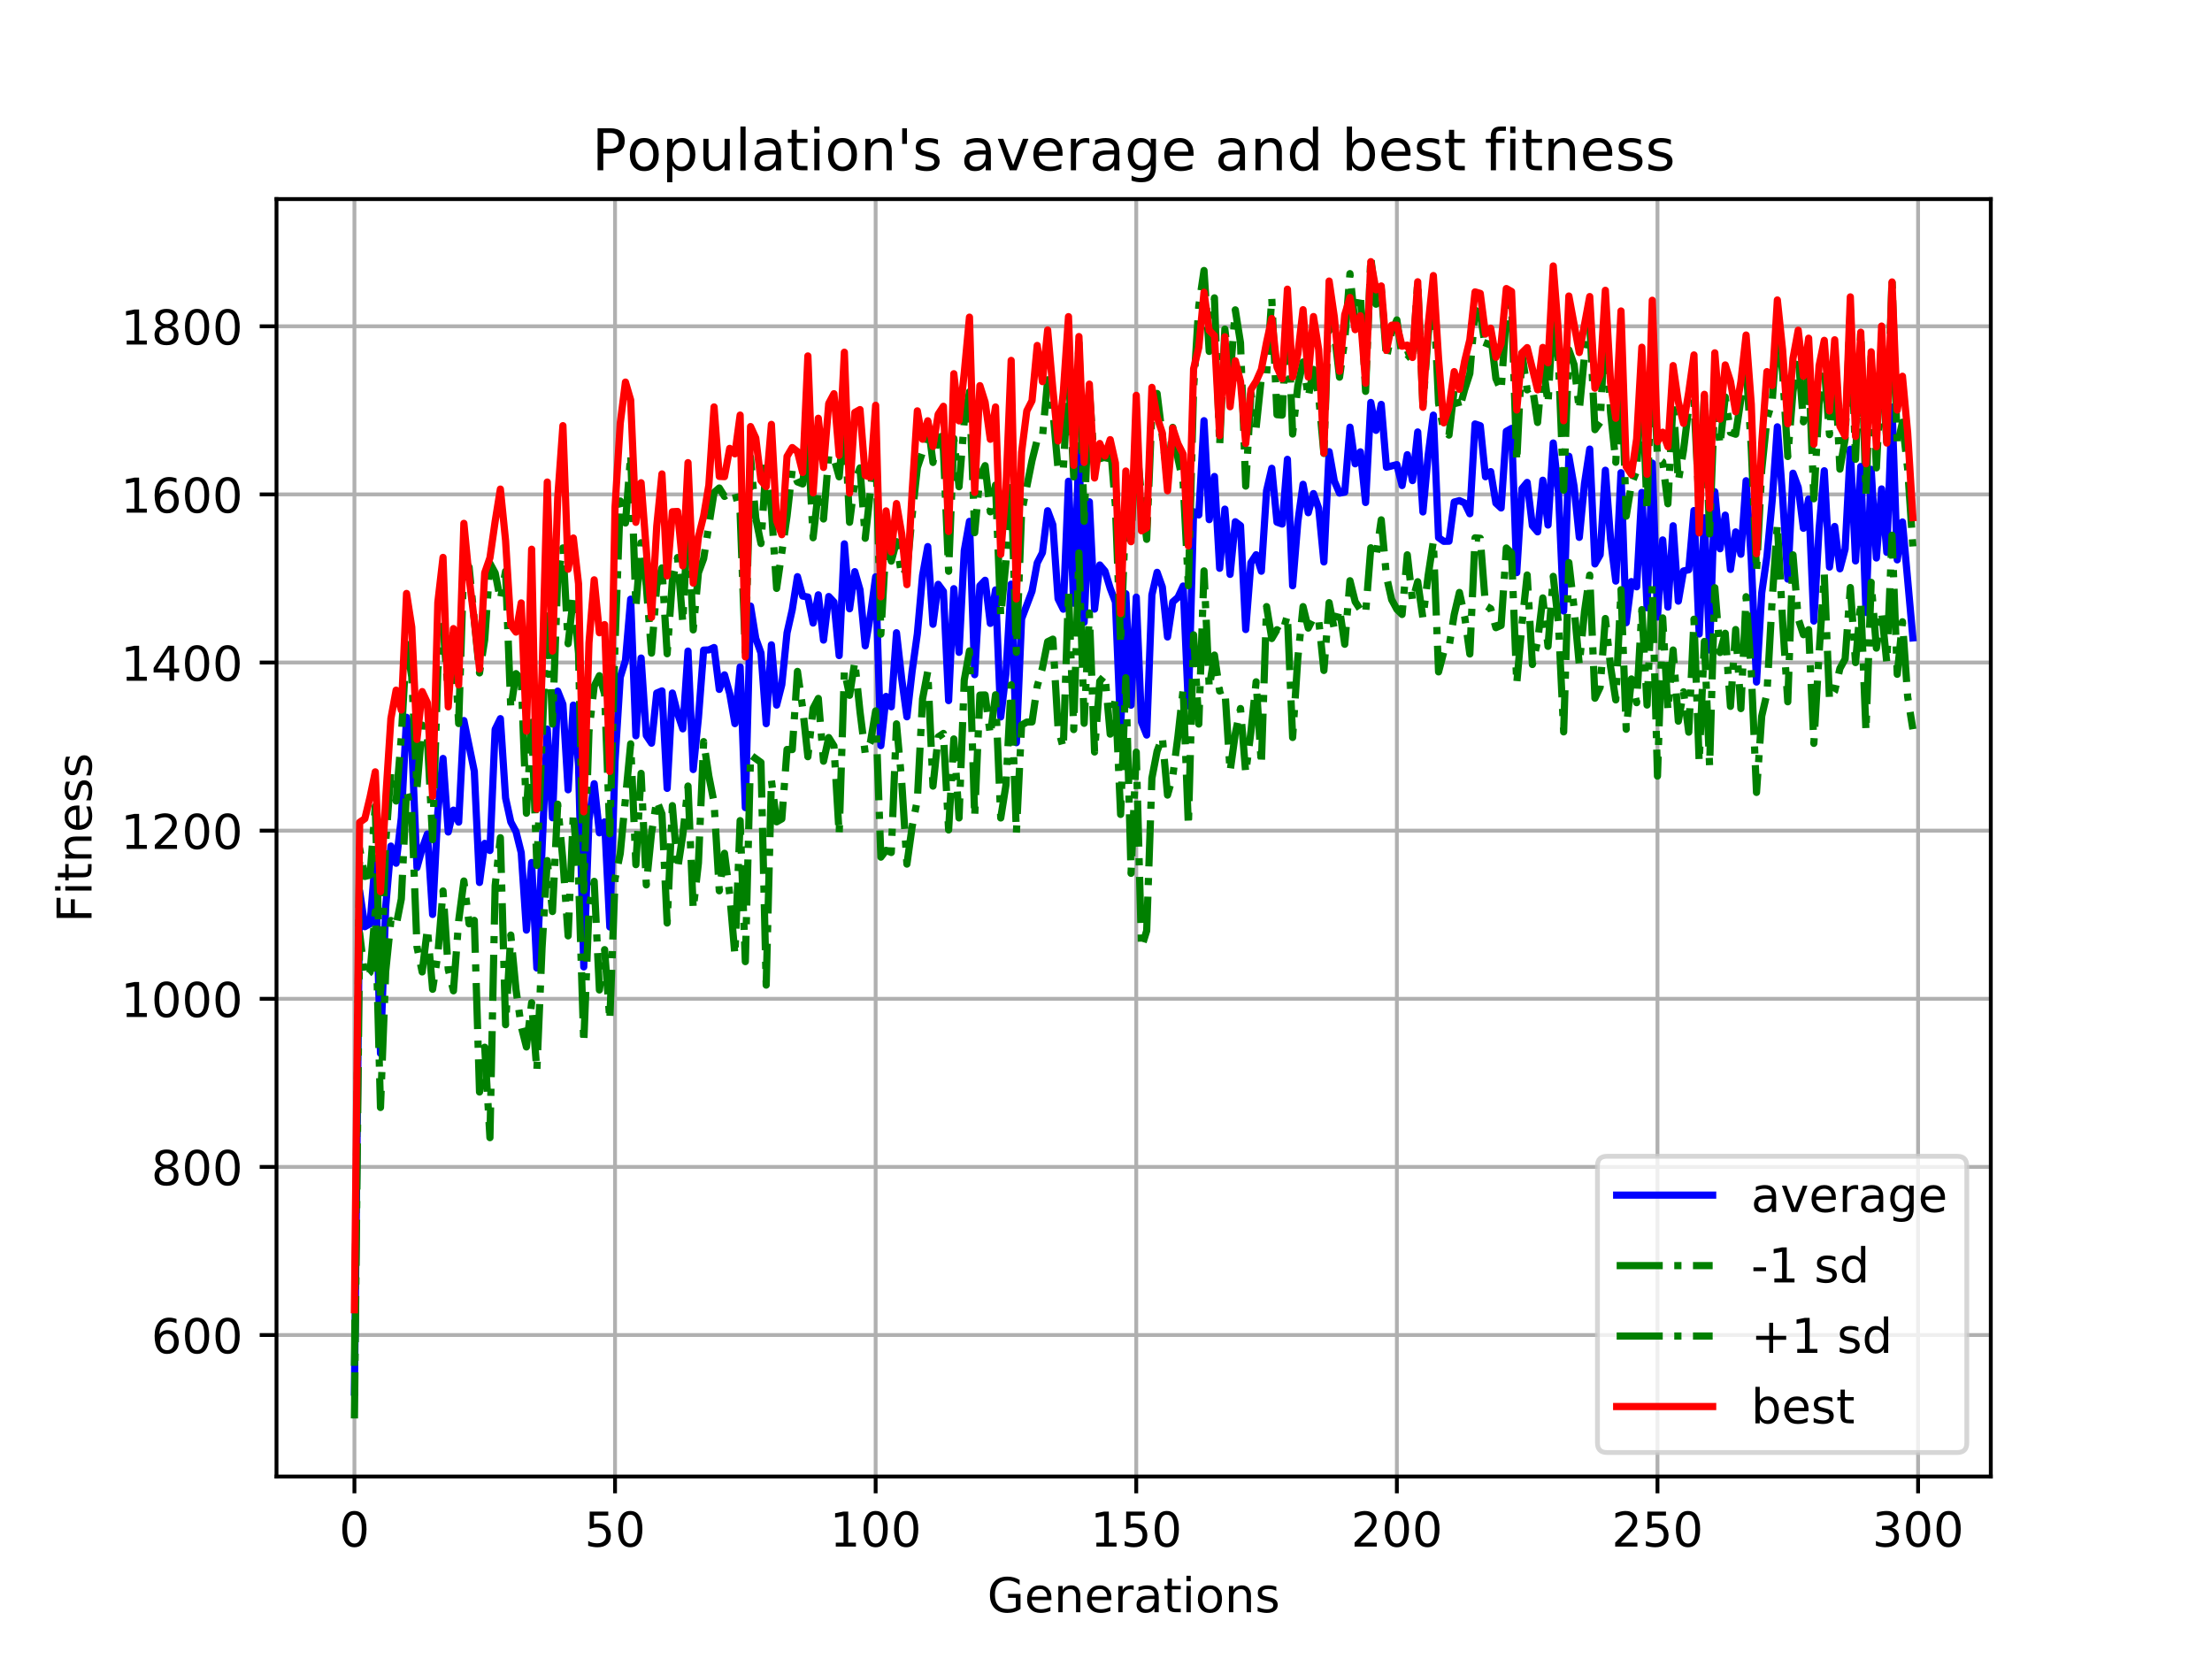 <?xml version="1.0" encoding="utf-8" standalone="no"?>
<!DOCTYPE svg PUBLIC "-//W3C//DTD SVG 1.1//EN"
  "http://www.w3.org/Graphics/SVG/1.1/DTD/svg11.dtd">
<!-- Created with matplotlib (https://matplotlib.org/) -->
<svg height="345.6pt" version="1.1" viewBox="0 0 460.8 345.6" width="460.8pt" xmlns="http://www.w3.org/2000/svg" xmlns:xlink="http://www.w3.org/1999/xlink">
 <defs>
  <style type="text/css">
*{stroke-linecap:butt;stroke-linejoin:round;}
  </style>
 </defs>
 <g id="figure_1">
  <g id="patch_1">
   <path d="M 0 345.6 
L 460.8 345.6 
L 460.8 0 
L 0 0 
z
" style="fill:#ffffff;"/>
  </g>
  <g id="axes_1">
   <g id="patch_2">
    <path d="M 57.6 307.584 
L 414.72 307.584 
L 414.72 41.472 
L 57.6 41.472 
z
" style="fill:#ffffff;"/>
   </g>
   <g id="matplotlib.axis_1">
    <g id="xtick_1">
     <g id="line2d_1">
      <path clip-path="url(#p2a5c334421)" d="M 73.833 307.584 
L 73.833 41.472 
" style="fill:none;stroke:#b0b0b0;stroke-linecap:square;stroke-width:0.8;"/>
     </g>
     <g id="line2d_2">
      <defs>
       <path d="M 0 0 
L 0 3.5 
" id="m86f6628908" style="stroke:#000000;stroke-width:0.8;"/>
      </defs>
      <g>
       <use style="stroke:#000000;stroke-width:0.8;" x="73.833" xlink:href="#m86f6628908" y="307.584"/>
      </g>
     </g>
     <g id="text_1">
      <!-- 0 -->
      <defs>
       <path d="M 31.781 66.406 
Q 24.172 66.406 20.328 58.906 
Q 16.5 51.422 16.5 36.375 
Q 16.5 21.391 20.328 13.891 
Q 24.172 6.391 31.781 6.391 
Q 39.453 6.391 43.281 13.891 
Q 47.125 21.391 47.125 36.375 
Q 47.125 51.422 43.281 58.906 
Q 39.453 66.406 31.781 66.406 
z
M 31.781 74.219 
Q 44.047 74.219 50.516 64.516 
Q 56.984 54.828 56.984 36.375 
Q 56.984 17.969 50.516 8.266 
Q 44.047 -1.422 31.781 -1.422 
Q 19.531 -1.422 13.062 8.266 
Q 6.594 17.969 6.594 36.375 
Q 6.594 54.828 13.062 64.516 
Q 19.531 74.219 31.781 74.219 
z
" id="DejaVuSans-48"/>
      </defs>
      <g transform="translate(70.651 322.182)scale(0.1 -0.1)">
       <use xlink:href="#DejaVuSans-48"/>
      </g>
     </g>
    </g>
    <g id="xtick_2">
     <g id="line2d_3">
      <path clip-path="url(#p2a5c334421)" d="M 128.123 307.584 
L 128.123 41.472 
" style="fill:none;stroke:#b0b0b0;stroke-linecap:square;stroke-width:0.8;"/>
     </g>
     <g id="line2d_4">
      <g>
       <use style="stroke:#000000;stroke-width:0.8;" x="128.123" xlink:href="#m86f6628908" y="307.584"/>
      </g>
     </g>
     <g id="text_2">
      <!-- 50 -->
      <defs>
       <path d="M 10.797 72.906 
L 49.516 72.906 
L 49.516 64.594 
L 19.828 64.594 
L 19.828 46.734 
Q 21.969 47.469 24.109 47.828 
Q 26.266 48.188 28.422 48.188 
Q 40.625 48.188 47.75 41.5 
Q 54.891 34.812 54.891 23.391 
Q 54.891 11.625 47.562 5.094 
Q 40.234 -1.422 26.906 -1.422 
Q 22.312 -1.422 17.547 -0.641 
Q 12.797 0.141 7.719 1.703 
L 7.719 11.625 
Q 12.109 9.234 16.797 8.062 
Q 21.484 6.891 26.703 6.891 
Q 35.156 6.891 40.078 11.328 
Q 45.016 15.766 45.016 23.391 
Q 45.016 31 40.078 35.438 
Q 35.156 39.891 26.703 39.891 
Q 22.75 39.891 18.812 39.016 
Q 14.891 38.141 10.797 36.281 
z
" id="DejaVuSans-53"/>
      </defs>
      <g transform="translate(121.76 322.182)scale(0.1 -0.1)">
       <use xlink:href="#DejaVuSans-53"/>
       <use x="63.623" xlink:href="#DejaVuSans-48"/>
      </g>
     </g>
    </g>
    <g id="xtick_3">
     <g id="line2d_5">
      <path clip-path="url(#p2a5c334421)" d="M 182.413 307.584 
L 182.413 41.472 
" style="fill:none;stroke:#b0b0b0;stroke-linecap:square;stroke-width:0.8;"/>
     </g>
     <g id="line2d_6">
      <g>
       <use style="stroke:#000000;stroke-width:0.8;" x="182.413" xlink:href="#m86f6628908" y="307.584"/>
      </g>
     </g>
     <g id="text_3">
      <!-- 100 -->
      <defs>
       <path d="M 12.406 8.297 
L 28.516 8.297 
L 28.516 63.922 
L 10.984 60.406 
L 10.984 69.391 
L 28.422 72.906 
L 38.281 72.906 
L 38.281 8.297 
L 54.391 8.297 
L 54.391 0 
L 12.406 0 
z
" id="DejaVuSans-49"/>
      </defs>
      <g transform="translate(172.869 322.182)scale(0.1 -0.1)">
       <use xlink:href="#DejaVuSans-49"/>
       <use x="63.623" xlink:href="#DejaVuSans-48"/>
       <use x="127.246" xlink:href="#DejaVuSans-48"/>
      </g>
     </g>
    </g>
    <g id="xtick_4">
     <g id="line2d_7">
      <path clip-path="url(#p2a5c334421)" d="M 236.703 307.584 
L 236.703 41.472 
" style="fill:none;stroke:#b0b0b0;stroke-linecap:square;stroke-width:0.8;"/>
     </g>
     <g id="line2d_8">
      <g>
       <use style="stroke:#000000;stroke-width:0.8;" x="236.703" xlink:href="#m86f6628908" y="307.584"/>
      </g>
     </g>
     <g id="text_4">
      <!-- 150 -->
      <g transform="translate(227.159 322.182)scale(0.1 -0.1)">
       <use xlink:href="#DejaVuSans-49"/>
       <use x="63.623" xlink:href="#DejaVuSans-53"/>
       <use x="127.246" xlink:href="#DejaVuSans-48"/>
      </g>
     </g>
    </g>
    <g id="xtick_5">
     <g id="line2d_9">
      <path clip-path="url(#p2a5c334421)" d="M 290.993 307.584 
L 290.993 41.472 
" style="fill:none;stroke:#b0b0b0;stroke-linecap:square;stroke-width:0.8;"/>
     </g>
     <g id="line2d_10">
      <g>
       <use style="stroke:#000000;stroke-width:0.8;" x="290.993" xlink:href="#m86f6628908" y="307.584"/>
      </g>
     </g>
     <g id="text_5">
      <!-- 200 -->
      <defs>
       <path d="M 19.188 8.297 
L 53.609 8.297 
L 53.609 0 
L 7.328 0 
L 7.328 8.297 
Q 12.938 14.109 22.625 23.891 
Q 32.328 33.688 34.812 36.531 
Q 39.547 41.844 41.422 45.531 
Q 43.312 49.219 43.312 52.781 
Q 43.312 58.594 39.234 62.25 
Q 35.156 65.922 28.609 65.922 
Q 23.969 65.922 18.812 64.312 
Q 13.672 62.703 7.812 59.422 
L 7.812 69.391 
Q 13.766 71.781 18.938 73 
Q 24.125 74.219 28.422 74.219 
Q 39.75 74.219 46.484 68.547 
Q 53.219 62.891 53.219 53.422 
Q 53.219 48.922 51.531 44.891 
Q 49.859 40.875 45.406 35.406 
Q 44.188 33.984 37.641 27.219 
Q 31.109 20.453 19.188 8.297 
z
" id="DejaVuSans-50"/>
      </defs>
      <g transform="translate(281.449 322.182)scale(0.1 -0.1)">
       <use xlink:href="#DejaVuSans-50"/>
       <use x="63.623" xlink:href="#DejaVuSans-48"/>
       <use x="127.246" xlink:href="#DejaVuSans-48"/>
      </g>
     </g>
    </g>
    <g id="xtick_6">
     <g id="line2d_11">
      <path clip-path="url(#p2a5c334421)" d="M 345.283 307.584 
L 345.283 41.472 
" style="fill:none;stroke:#b0b0b0;stroke-linecap:square;stroke-width:0.8;"/>
     </g>
     <g id="line2d_12">
      <g>
       <use style="stroke:#000000;stroke-width:0.8;" x="345.283" xlink:href="#m86f6628908" y="307.584"/>
      </g>
     </g>
     <g id="text_6">
      <!-- 250 -->
      <g transform="translate(335.739 322.182)scale(0.1 -0.1)">
       <use xlink:href="#DejaVuSans-50"/>
       <use x="63.623" xlink:href="#DejaVuSans-53"/>
       <use x="127.246" xlink:href="#DejaVuSans-48"/>
      </g>
     </g>
    </g>
    <g id="xtick_7">
     <g id="line2d_13">
      <path clip-path="url(#p2a5c334421)" d="M 399.573 307.584 
L 399.573 41.472 
" style="fill:none;stroke:#b0b0b0;stroke-linecap:square;stroke-width:0.8;"/>
     </g>
     <g id="line2d_14">
      <g>
       <use style="stroke:#000000;stroke-width:0.8;" x="399.573" xlink:href="#m86f6628908" y="307.584"/>
      </g>
     </g>
     <g id="text_7">
      <!-- 300 -->
      <defs>
       <path d="M 40.578 39.312 
Q 47.656 37.797 51.625 33 
Q 55.609 28.219 55.609 21.188 
Q 55.609 10.406 48.188 4.484 
Q 40.766 -1.422 27.094 -1.422 
Q 22.516 -1.422 17.656 -0.516 
Q 12.797 0.391 7.625 2.203 
L 7.625 11.719 
Q 11.719 9.328 16.594 8.109 
Q 21.484 6.891 26.812 6.891 
Q 36.078 6.891 40.938 10.547 
Q 45.797 14.203 45.797 21.188 
Q 45.797 27.641 41.281 31.266 
Q 36.766 34.906 28.719 34.906 
L 20.219 34.906 
L 20.219 43.016 
L 29.109 43.016 
Q 36.375 43.016 40.234 45.922 
Q 44.094 48.828 44.094 54.297 
Q 44.094 59.906 40.109 62.906 
Q 36.141 65.922 28.719 65.922 
Q 24.656 65.922 20.016 65.031 
Q 15.375 64.156 9.812 62.312 
L 9.812 71.094 
Q 15.438 72.656 20.344 73.438 
Q 25.25 74.219 29.594 74.219 
Q 40.828 74.219 47.359 69.109 
Q 53.906 64.016 53.906 55.328 
Q 53.906 49.266 50.438 45.094 
Q 46.969 40.922 40.578 39.312 
z
" id="DejaVuSans-51"/>
      </defs>
      <g transform="translate(390.029 322.182)scale(0.1 -0.1)">
       <use xlink:href="#DejaVuSans-51"/>
       <use x="63.623" xlink:href="#DejaVuSans-48"/>
       <use x="127.246" xlink:href="#DejaVuSans-48"/>
      </g>
     </g>
    </g>
    <g id="text_8">
     <!-- Generations -->
     <defs>
      <path d="M 59.516 10.406 
L 59.516 29.984 
L 43.406 29.984 
L 43.406 38.094 
L 69.281 38.094 
L 69.281 6.781 
Q 63.578 2.734 56.688 0.656 
Q 49.812 -1.422 42 -1.422 
Q 24.906 -1.422 15.25 8.562 
Q 5.609 18.562 5.609 36.375 
Q 5.609 54.25 15.25 64.234 
Q 24.906 74.219 42 74.219 
Q 49.125 74.219 55.547 72.453 
Q 61.969 70.703 67.391 67.281 
L 67.391 56.781 
Q 61.922 61.422 55.766 63.766 
Q 49.609 66.109 42.828 66.109 
Q 29.438 66.109 22.719 58.641 
Q 16.016 51.172 16.016 36.375 
Q 16.016 21.625 22.719 14.156 
Q 29.438 6.688 42.828 6.688 
Q 48.047 6.688 52.141 7.594 
Q 56.25 8.5 59.516 10.406 
z
" id="DejaVuSans-71"/>
      <path d="M 56.203 29.594 
L 56.203 25.203 
L 14.891 25.203 
Q 15.484 15.922 20.484 11.062 
Q 25.484 6.203 34.422 6.203 
Q 39.594 6.203 44.453 7.469 
Q 49.312 8.734 54.109 11.281 
L 54.109 2.781 
Q 49.266 0.734 44.188 -0.344 
Q 39.109 -1.422 33.891 -1.422 
Q 20.797 -1.422 13.156 6.188 
Q 5.516 13.812 5.516 26.812 
Q 5.516 40.234 12.766 48.109 
Q 20.016 56 32.328 56 
Q 43.359 56 49.781 48.891 
Q 56.203 41.797 56.203 29.594 
z
M 47.219 32.234 
Q 47.125 39.594 43.094 43.984 
Q 39.062 48.391 32.422 48.391 
Q 24.906 48.391 20.391 44.141 
Q 15.875 39.891 15.188 32.172 
z
" id="DejaVuSans-101"/>
      <path d="M 54.891 33.016 
L 54.891 0 
L 45.906 0 
L 45.906 32.719 
Q 45.906 40.484 42.875 44.328 
Q 39.844 48.188 33.797 48.188 
Q 26.516 48.188 22.312 43.547 
Q 18.109 38.922 18.109 30.906 
L 18.109 0 
L 9.078 0 
L 9.078 54.688 
L 18.109 54.688 
L 18.109 46.188 
Q 21.344 51.125 25.703 53.562 
Q 30.078 56 35.797 56 
Q 45.219 56 50.047 50.172 
Q 54.891 44.344 54.891 33.016 
z
" id="DejaVuSans-110"/>
      <path d="M 41.109 46.297 
Q 39.594 47.172 37.812 47.578 
Q 36.031 48 33.891 48 
Q 26.266 48 22.188 43.047 
Q 18.109 38.094 18.109 28.812 
L 18.109 0 
L 9.078 0 
L 9.078 54.688 
L 18.109 54.688 
L 18.109 46.188 
Q 20.953 51.172 25.484 53.578 
Q 30.031 56 36.531 56 
Q 37.453 56 38.578 55.875 
Q 39.703 55.766 41.062 55.516 
z
" id="DejaVuSans-114"/>
      <path d="M 34.281 27.484 
Q 23.391 27.484 19.188 25 
Q 14.984 22.516 14.984 16.5 
Q 14.984 11.719 18.141 8.906 
Q 21.297 6.109 26.703 6.109 
Q 34.188 6.109 38.703 11.406 
Q 43.219 16.703 43.219 25.484 
L 43.219 27.484 
z
M 52.203 31.203 
L 52.203 0 
L 43.219 0 
L 43.219 8.297 
Q 40.141 3.328 35.547 0.953 
Q 30.953 -1.422 24.312 -1.422 
Q 15.922 -1.422 10.953 3.297 
Q 6 8.016 6 15.922 
Q 6 25.141 12.172 29.828 
Q 18.359 34.516 30.609 34.516 
L 43.219 34.516 
L 43.219 35.406 
Q 43.219 41.609 39.141 45 
Q 35.062 48.391 27.688 48.391 
Q 23 48.391 18.547 47.266 
Q 14.109 46.141 10.016 43.891 
L 10.016 52.203 
Q 14.938 54.109 19.578 55.047 
Q 24.219 56 28.609 56 
Q 40.484 56 46.344 49.844 
Q 52.203 43.703 52.203 31.203 
z
" id="DejaVuSans-97"/>
      <path d="M 18.312 70.219 
L 18.312 54.688 
L 36.812 54.688 
L 36.812 47.703 
L 18.312 47.703 
L 18.312 18.016 
Q 18.312 11.328 20.141 9.422 
Q 21.969 7.516 27.594 7.516 
L 36.812 7.516 
L 36.812 0 
L 27.594 0 
Q 17.188 0 13.234 3.875 
Q 9.281 7.766 9.281 18.016 
L 9.281 47.703 
L 2.688 47.703 
L 2.688 54.688 
L 9.281 54.688 
L 9.281 70.219 
z
" id="DejaVuSans-116"/>
      <path d="M 9.422 54.688 
L 18.406 54.688 
L 18.406 0 
L 9.422 0 
z
M 9.422 75.984 
L 18.406 75.984 
L 18.406 64.594 
L 9.422 64.594 
z
" id="DejaVuSans-105"/>
      <path d="M 30.609 48.391 
Q 23.391 48.391 19.188 42.75 
Q 14.984 37.109 14.984 27.297 
Q 14.984 17.484 19.156 11.844 
Q 23.344 6.203 30.609 6.203 
Q 37.797 6.203 41.984 11.859 
Q 46.188 17.531 46.188 27.297 
Q 46.188 37.016 41.984 42.703 
Q 37.797 48.391 30.609 48.391 
z
M 30.609 56 
Q 42.328 56 49.016 48.375 
Q 55.719 40.766 55.719 27.297 
Q 55.719 13.875 49.016 6.219 
Q 42.328 -1.422 30.609 -1.422 
Q 18.844 -1.422 12.172 6.219 
Q 5.516 13.875 5.516 27.297 
Q 5.516 40.766 12.172 48.375 
Q 18.844 56 30.609 56 
z
" id="DejaVuSans-111"/>
      <path d="M 44.281 53.078 
L 44.281 44.578 
Q 40.484 46.531 36.375 47.5 
Q 32.281 48.484 27.875 48.484 
Q 21.188 48.484 17.844 46.438 
Q 14.5 44.391 14.5 40.281 
Q 14.5 37.156 16.891 35.375 
Q 19.281 33.594 26.516 31.984 
L 29.594 31.297 
Q 39.156 29.25 43.188 25.516 
Q 47.219 21.781 47.219 15.094 
Q 47.219 7.469 41.188 3.016 
Q 35.156 -1.422 24.609 -1.422 
Q 20.219 -1.422 15.453 -0.562 
Q 10.688 0.297 5.422 2 
L 5.422 11.281 
Q 10.406 8.688 15.234 7.391 
Q 20.062 6.109 24.812 6.109 
Q 31.156 6.109 34.562 8.281 
Q 37.984 10.453 37.984 14.406 
Q 37.984 18.062 35.516 20.016 
Q 33.062 21.969 24.703 23.781 
L 21.578 24.516 
Q 13.234 26.266 9.516 29.906 
Q 5.812 33.547 5.812 39.891 
Q 5.812 47.609 11.281 51.797 
Q 16.75 56 26.812 56 
Q 31.781 56 36.172 55.266 
Q 40.578 54.547 44.281 53.078 
z
" id="DejaVuSans-115"/>
     </defs>
     <g transform="translate(205.662 335.861)scale(0.1 -0.1)">
      <use xlink:href="#DejaVuSans-71"/>
      <use x="77.49" xlink:href="#DejaVuSans-101"/>
      <use x="139.014" xlink:href="#DejaVuSans-110"/>
      <use x="202.393" xlink:href="#DejaVuSans-101"/>
      <use x="263.916" xlink:href="#DejaVuSans-114"/>
      <use x="305.029" xlink:href="#DejaVuSans-97"/>
      <use x="366.309" xlink:href="#DejaVuSans-116"/>
      <use x="405.518" xlink:href="#DejaVuSans-105"/>
      <use x="433.301" xlink:href="#DejaVuSans-111"/>
      <use x="494.482" xlink:href="#DejaVuSans-110"/>
      <use x="557.861" xlink:href="#DejaVuSans-115"/>
     </g>
    </g>
   </g>
   <g id="matplotlib.axis_2">
    <g id="ytick_1">
     <g id="line2d_15">
      <path clip-path="url(#p2a5c334421)" d="M 57.6 278.108 
L 414.72 278.108 
" style="fill:none;stroke:#b0b0b0;stroke-linecap:square;stroke-width:0.8;"/>
     </g>
     <g id="line2d_16">
      <defs>
       <path d="M 0 0 
L -3.5 0 
" id="m28e9c50772" style="stroke:#000000;stroke-width:0.8;"/>
      </defs>
      <g>
       <use style="stroke:#000000;stroke-width:0.8;" x="57.6" xlink:href="#m28e9c50772" y="278.108"/>
      </g>
     </g>
     <g id="text_9">
      <!-- 600 -->
      <defs>
       <path d="M 33.016 40.375 
Q 26.375 40.375 22.484 35.828 
Q 18.609 31.297 18.609 23.391 
Q 18.609 15.531 22.484 10.953 
Q 26.375 6.391 33.016 6.391 
Q 39.656 6.391 43.531 10.953 
Q 47.406 15.531 47.406 23.391 
Q 47.406 31.297 43.531 35.828 
Q 39.656 40.375 33.016 40.375 
z
M 52.594 71.297 
L 52.594 62.312 
Q 48.875 64.062 45.094 64.984 
Q 41.312 65.922 37.594 65.922 
Q 27.828 65.922 22.672 59.328 
Q 17.531 52.734 16.797 39.406 
Q 19.672 43.656 24.016 45.922 
Q 28.375 48.188 33.594 48.188 
Q 44.578 48.188 50.953 41.516 
Q 57.328 34.859 57.328 23.391 
Q 57.328 12.156 50.688 5.359 
Q 44.047 -1.422 33.016 -1.422 
Q 20.359 -1.422 13.672 8.266 
Q 6.984 17.969 6.984 36.375 
Q 6.984 53.656 15.188 63.938 
Q 23.391 74.219 37.203 74.219 
Q 40.922 74.219 44.703 73.484 
Q 48.484 72.75 52.594 71.297 
z
" id="DejaVuSans-54"/>
      </defs>
      <g transform="translate(31.512 281.907)scale(0.1 -0.1)">
       <use xlink:href="#DejaVuSans-54"/>
       <use x="63.623" xlink:href="#DejaVuSans-48"/>
       <use x="127.246" xlink:href="#DejaVuSans-48"/>
      </g>
     </g>
    </g>
    <g id="ytick_2">
     <g id="line2d_17">
      <path clip-path="url(#p2a5c334421)" d="M 57.6 243.085 
L 414.72 243.085 
" style="fill:none;stroke:#b0b0b0;stroke-linecap:square;stroke-width:0.8;"/>
     </g>
     <g id="line2d_18">
      <g>
       <use style="stroke:#000000;stroke-width:0.8;" x="57.6" xlink:href="#m28e9c50772" y="243.085"/>
      </g>
     </g>
     <g id="text_10">
      <!-- 800 -->
      <defs>
       <path d="M 31.781 34.625 
Q 24.75 34.625 20.719 30.859 
Q 16.703 27.094 16.703 20.516 
Q 16.703 13.922 20.719 10.156 
Q 24.75 6.391 31.781 6.391 
Q 38.812 6.391 42.859 10.172 
Q 46.922 13.969 46.922 20.516 
Q 46.922 27.094 42.891 30.859 
Q 38.875 34.625 31.781 34.625 
z
M 21.922 38.812 
Q 15.578 40.375 12.031 44.719 
Q 8.5 49.078 8.5 55.328 
Q 8.5 64.062 14.719 69.141 
Q 20.953 74.219 31.781 74.219 
Q 42.672 74.219 48.875 69.141 
Q 55.078 64.062 55.078 55.328 
Q 55.078 49.078 51.531 44.719 
Q 48 40.375 41.703 38.812 
Q 48.828 37.156 52.797 32.312 
Q 56.781 27.484 56.781 20.516 
Q 56.781 9.906 50.312 4.234 
Q 43.844 -1.422 31.781 -1.422 
Q 19.734 -1.422 13.25 4.234 
Q 6.781 9.906 6.781 20.516 
Q 6.781 27.484 10.781 32.312 
Q 14.797 37.156 21.922 38.812 
z
M 18.312 54.391 
Q 18.312 48.734 21.844 45.562 
Q 25.391 42.391 31.781 42.391 
Q 38.141 42.391 41.719 45.562 
Q 45.312 48.734 45.312 54.391 
Q 45.312 60.062 41.719 63.234 
Q 38.141 66.406 31.781 66.406 
Q 25.391 66.406 21.844 63.234 
Q 18.312 60.062 18.312 54.391 
z
" id="DejaVuSans-56"/>
      </defs>
      <g transform="translate(31.512 246.884)scale(0.1 -0.1)">
       <use xlink:href="#DejaVuSans-56"/>
       <use x="63.623" xlink:href="#DejaVuSans-48"/>
       <use x="127.246" xlink:href="#DejaVuSans-48"/>
      </g>
     </g>
    </g>
    <g id="ytick_3">
     <g id="line2d_19">
      <path clip-path="url(#p2a5c334421)" d="M 57.6 208.062 
L 414.72 208.062 
" style="fill:none;stroke:#b0b0b0;stroke-linecap:square;stroke-width:0.8;"/>
     </g>
     <g id="line2d_20">
      <g>
       <use style="stroke:#000000;stroke-width:0.8;" x="57.6" xlink:href="#m28e9c50772" y="208.062"/>
      </g>
     </g>
     <g id="text_11">
      <!-- 1000 -->
      <g transform="translate(25.15 211.861)scale(0.1 -0.1)">
       <use xlink:href="#DejaVuSans-49"/>
       <use x="63.623" xlink:href="#DejaVuSans-48"/>
       <use x="127.246" xlink:href="#DejaVuSans-48"/>
       <use x="190.869" xlink:href="#DejaVuSans-48"/>
      </g>
     </g>
    </g>
    <g id="ytick_4">
     <g id="line2d_21">
      <path clip-path="url(#p2a5c334421)" d="M 57.6 173.039 
L 414.72 173.039 
" style="fill:none;stroke:#b0b0b0;stroke-linecap:square;stroke-width:0.8;"/>
     </g>
     <g id="line2d_22">
      <g>
       <use style="stroke:#000000;stroke-width:0.8;" x="57.6" xlink:href="#m28e9c50772" y="173.039"/>
      </g>
     </g>
     <g id="text_12">
      <!-- 1200 -->
      <g transform="translate(25.15 176.838)scale(0.1 -0.1)">
       <use xlink:href="#DejaVuSans-49"/>
       <use x="63.623" xlink:href="#DejaVuSans-50"/>
       <use x="127.246" xlink:href="#DejaVuSans-48"/>
       <use x="190.869" xlink:href="#DejaVuSans-48"/>
      </g>
     </g>
    </g>
    <g id="ytick_5">
     <g id="line2d_23">
      <path clip-path="url(#p2a5c334421)" d="M 57.6 138.016 
L 414.72 138.016 
" style="fill:none;stroke:#b0b0b0;stroke-linecap:square;stroke-width:0.8;"/>
     </g>
     <g id="line2d_24">
      <g>
       <use style="stroke:#000000;stroke-width:0.8;" x="57.6" xlink:href="#m28e9c50772" y="138.016"/>
      </g>
     </g>
     <g id="text_13">
      <!-- 1400 -->
      <defs>
       <path d="M 37.797 64.312 
L 12.891 25.391 
L 37.797 25.391 
z
M 35.203 72.906 
L 47.609 72.906 
L 47.609 25.391 
L 58.016 25.391 
L 58.016 17.188 
L 47.609 17.188 
L 47.609 0 
L 37.797 0 
L 37.797 17.188 
L 4.891 17.188 
L 4.891 26.703 
z
" id="DejaVuSans-52"/>
      </defs>
      <g transform="translate(25.15 141.815)scale(0.1 -0.1)">
       <use xlink:href="#DejaVuSans-49"/>
       <use x="63.623" xlink:href="#DejaVuSans-52"/>
       <use x="127.246" xlink:href="#DejaVuSans-48"/>
       <use x="190.869" xlink:href="#DejaVuSans-48"/>
      </g>
     </g>
    </g>
    <g id="ytick_6">
     <g id="line2d_25">
      <path clip-path="url(#p2a5c334421)" d="M 57.6 102.993 
L 414.72 102.993 
" style="fill:none;stroke:#b0b0b0;stroke-linecap:square;stroke-width:0.8;"/>
     </g>
     <g id="line2d_26">
      <g>
       <use style="stroke:#000000;stroke-width:0.8;" x="57.6" xlink:href="#m28e9c50772" y="102.993"/>
      </g>
     </g>
     <g id="text_14">
      <!-- 1600 -->
      <g transform="translate(25.15 106.792)scale(0.1 -0.1)">
       <use xlink:href="#DejaVuSans-49"/>
       <use x="63.623" xlink:href="#DejaVuSans-54"/>
       <use x="127.246" xlink:href="#DejaVuSans-48"/>
       <use x="190.869" xlink:href="#DejaVuSans-48"/>
      </g>
     </g>
    </g>
    <g id="ytick_7">
     <g id="line2d_27">
      <path clip-path="url(#p2a5c334421)" d="M 57.6 67.97 
L 414.72 67.97 
" style="fill:none;stroke:#b0b0b0;stroke-linecap:square;stroke-width:0.8;"/>
     </g>
     <g id="line2d_28">
      <g>
       <use style="stroke:#000000;stroke-width:0.8;" x="57.6" xlink:href="#m28e9c50772" y="67.97"/>
      </g>
     </g>
     <g id="text_15">
      <!-- 1800 -->
      <g transform="translate(25.15 71.769)scale(0.1 -0.1)">
       <use xlink:href="#DejaVuSans-49"/>
       <use x="63.623" xlink:href="#DejaVuSans-56"/>
       <use x="127.246" xlink:href="#DejaVuSans-48"/>
       <use x="190.869" xlink:href="#DejaVuSans-48"/>
      </g>
     </g>
    </g>
    <g id="text_16">
     <!-- Fitness -->
     <defs>
      <path d="M 9.812 72.906 
L 51.703 72.906 
L 51.703 64.594 
L 19.672 64.594 
L 19.672 43.109 
L 48.578 43.109 
L 48.578 34.812 
L 19.672 34.812 
L 19.672 0 
L 9.812 0 
z
" id="DejaVuSans-70"/>
     </defs>
     <g transform="translate(19.07 192.202)rotate(-90)scale(0.1 -0.1)">
      <use xlink:href="#DejaVuSans-70"/>
      <use x="57.41" xlink:href="#DejaVuSans-105"/>
      <use x="85.193" xlink:href="#DejaVuSans-116"/>
      <use x="124.402" xlink:href="#DejaVuSans-110"/>
      <use x="187.781" xlink:href="#DejaVuSans-101"/>
      <use x="249.305" xlink:href="#DejaVuSans-115"/>
      <use x="301.404" xlink:href="#DejaVuSans-115"/>
     </g>
    </g>
   </g>
   <g id="line2d_29">
    <path clip-path="url(#p2a5c334421)" d="M 73.833 290.008 
L 74.919 185.608 
L 76.004 193.044 
L 77.09 192.431 
L 78.176 178.951 
L 79.262 219.432 
L 80.348 188.933 
L 81.433 176.255 
L 82.519 179.83 
L 83.605 170.343 
L 84.691 149.429 
L 85.777 155.066 
L 86.862 180.728 
L 87.948 176.764 
L 89.034 173.74 
L 90.12 190.497 
L 91.206 169.207 
L 92.291 158.001 
L 93.377 173.323 
L 94.463 168.768 
L 95.549 171.266 
L 96.635 150.108 
L 98.806 160.677 
L 99.892 183.835 
L 100.978 175.688 
L 102.064 177.177 
L 103.149 151.936 
L 104.235 149.706 
L 105.321 166.242 
L 106.407 171.225 
L 107.493 173.251 
L 108.578 177.629 
L 109.664 193.759 
L 110.75 179.675 
L 111.836 201.658 
L 114.007 151.88 
L 115.093 170.357 
L 116.179 143.975 
L 117.265 146.707 
L 118.351 164.527 
L 119.436 146.884 
L 120.522 159.501 
L 121.608 201.424 
L 122.694 170.806 
L 123.78 163.263 
L 124.865 173.495 
L 125.951 171.202 
L 127.037 193.106 
L 128.123 158.514 
L 129.209 141.08 
L 130.294 137.585 
L 131.38 124.82 
L 132.466 153.273 
L 133.552 137.081 
L 134.638 153.202 
L 135.723 154.819 
L 136.809 144.38 
L 137.895 143.925 
L 138.981 164.236 
L 140.067 144.376 
L 141.152 148.603 
L 142.238 151.835 
L 143.324 135.633 
L 144.41 160.307 
L 145.496 149.552 
L 146.581 135.43 
L 147.667 135.387 
L 148.753 134.89 
L 149.839 143.612 
L 150.925 140.583 
L 152.01 144.473 
L 153.096 150.748 
L 154.182 138.938 
L 155.268 168.246 
L 156.354 126.258 
L 157.439 132.985 
L 158.525 136.031 
L 159.611 150.759 
L 160.697 134.326 
L 161.783 146.888 
L 162.868 142.617 
L 163.954 131.832 
L 165.04 127.012 
L 166.126 120.129 
L 167.212 124.168 
L 168.297 124.37 
L 169.383 129.794 
L 170.469 123.911 
L 171.555 133.345 
L 172.641 124.263 
L 173.726 125.408 
L 174.812 136.571 
L 175.898 113.297 
L 176.984 126.825 
L 178.07 119.085 
L 179.155 122.868 
L 180.241 134.531 
L 181.327 128.176 
L 182.413 120.156 
L 183.499 155.332 
L 184.584 145.079 
L 185.67 147.244 
L 186.756 131.813 
L 187.842 141.424 
L 188.928 149.324 
L 190.013 139.829 
L 191.099 132.033 
L 192.185 119.881 
L 193.271 113.858 
L 194.357 130.05 
L 195.442 121.728 
L 196.528 123.206 
L 197.614 145.951 
L 198.7 122.635 
L 199.786 135.895 
L 200.871 114.717 
L 201.957 108.608 
L 203.043 140.55 
L 204.129 122.019 
L 205.215 120.884 
L 206.3 129.866 
L 207.386 122.891 
L 208.472 149.35 
L 209.558 140.318 
L 210.644 121.687 
L 211.729 154.716 
L 212.815 128.931 
L 214.987 123.169 
L 216.073 117.259 
L 217.158 115.132 
L 218.244 106.397 
L 219.33 109.326 
L 220.416 124.734 
L 221.502 126.908 
L 222.587 100.252 
L 223.673 125.665 
L 224.759 93.314 
L 225.845 129.64 
L 226.931 104.529 
L 228.016 126.886 
L 229.102 117.693 
L 230.188 118.977 
L 231.274 122.546 
L 232.36 125.402 
L 233.445 151.91 
L 234.531 123.679 
L 235.617 146.907 
L 236.703 124.394 
L 237.789 150.421 
L 238.875 153.127 
L 239.96 123.929 
L 241.046 119.224 
L 242.132 122.281 
L 243.218 132.693 
L 244.304 125.396 
L 245.389 124.447 
L 246.475 122.081 
L 247.561 147.034 
L 248.647 106.597 
L 249.733 107.276 
L 250.818 87.637 
L 251.904 108.249 
L 252.99 99.256 
L 254.076 118.389 
L 255.162 106.061 
L 256.247 119.654 
L 257.333 108.69 
L 258.419 109.501 
L 259.505 131.142 
L 260.591 117.209 
L 261.676 115.562 
L 262.762 118.996 
L 263.848 102.219 
L 264.934 97.556 
L 266.02 108.783 
L 267.105 109.169 
L 268.191 95.687 
L 269.277 122.025 
L 270.363 108.706 
L 271.449 100.888 
L 272.534 106.807 
L 273.62 102.819 
L 274.706 105.873 
L 275.792 117.064 
L 276.878 94.09 
L 277.963 100.211 
L 279.049 102.728 
L 280.135 102.519 
L 281.221 88.988 
L 282.307 96.621 
L 283.392 94.126 
L 284.478 104.677 
L 285.564 83.84 
L 286.65 89.651 
L 287.736 84.241 
L 288.821 97.337 
L 290.993 96.785 
L 292.079 101.148 
L 293.165 94.719 
L 294.25 100.115 
L 295.336 89.985 
L 296.422 106.649 
L 297.508 94.857 
L 298.594 86.476 
L 299.679 111.993 
L 300.765 112.769 
L 301.851 112.743 
L 302.937 104.584 
L 304.023 104.291 
L 305.108 104.78 
L 306.194 107.025 
L 307.28 88.32 
L 308.366 88.683 
L 309.452 99.318 
L 310.537 98.248 
L 311.623 104.812 
L 312.709 105.821 
L 313.795 89.85 
L 314.881 89.246 
L 315.966 119.284 
L 317.052 101.794 
L 318.138 100.497 
L 319.224 109.506 
L 320.31 110.796 
L 321.395 100.041 
L 322.481 109.375 
L 323.567 92.285 
L 324.653 102.567 
L 325.739 127.29 
L 326.824 95.04 
L 327.91 101.305 
L 328.996 111.944 
L 330.082 100.717 
L 331.168 93.553 
L 332.253 117.48 
L 333.339 115.569 
L 334.425 97.962 
L 335.511 112.376 
L 336.597 121.049 
L 337.682 98.47 
L 338.768 129.722 
L 339.854 121.151 
L 340.94 122.248 
L 342.026 102.583 
L 343.111 126.621 
L 344.197 96.455 
L 345.283 128.544 
L 346.369 112.48 
L 347.455 126.47 
L 348.54 109.527 
L 349.626 125.231 
L 350.712 118.941 
L 351.798 118.69 
L 352.884 106.358 
L 353.969 132.074 
L 355.055 107.864 
L 356.141 135.409 
L 357.227 102.436 
L 358.313 114.32 
L 359.398 107.31 
L 360.484 118.623 
L 361.57 110.802 
L 362.656 115.461 
L 363.742 100.145 
L 364.827 116.761 
L 365.913 142.083 
L 366.999 123.522 
L 368.085 115.909 
L 369.171 104.356 
L 370.256 88.911 
L 371.342 103.386 
L 372.428 120.646 
L 373.514 98.58 
L 374.6 101.541 
L 375.685 110.05 
L 376.771 103.952 
L 377.857 129.381 
L 378.943 110.173 
L 380.029 98.068 
L 381.114 118.133 
L 382.2 109.671 
L 383.286 118.496 
L 384.372 114.378 
L 385.458 93.588 
L 386.543 116.852 
L 387.629 97.177 
L 388.715 127.592 
L 389.801 97.775 
L 390.887 116.242 
L 391.972 101.853 
L 393.058 115.069 
L 394.144 84.806 
L 395.23 116.63 
L 396.316 108.738 
L 398.487 132.886 
L 398.487 132.886 
" style="fill:none;stroke:#0000ff;stroke-linecap:square;stroke-width:1.5;"/>
   </g>
   <g id="line2d_30">
    <path clip-path="url(#p2a5c334421)" d="M 73.833 295.488 
L 74.919 194.433 
L 76.004 203.508 
L 77.09 202.56 
L 78.176 189.931 
L 79.262 230.707 
L 80.348 202.387 
L 81.433 191.754 
L 82.519 192.794 
L 83.605 187.254 
L 84.691 164.675 
L 85.777 169.137 
L 86.862 197.235 
L 87.948 202.477 
L 89.034 193.473 
L 90.12 206.086 
L 91.206 198.853 
L 92.291 185.603 
L 93.377 201.947 
L 94.463 206.404 
L 95.549 191.807 
L 96.635 183.528 
L 97.72 192.449 
L 98.806 191.726 
L 99.892 227.49 
L 100.978 218.153 
L 102.064 236.995 
L 103.149 184.511 
L 104.235 174.508 
L 105.321 213.472 
L 106.407 194.79 
L 107.493 206.173 
L 108.578 213.803 
L 109.664 218.103 
L 110.75 208.874 
L 111.836 223.037 
L 112.922 197.41 
L 114.007 179.279 
L 115.093 189.888 
L 116.179 167.52 
L 117.265 179.272 
L 118.351 194.96 
L 119.436 169.341 
L 120.522 182.887 
L 121.608 217.318 
L 122.694 189.204 
L 123.78 183.601 
L 124.865 206.231 
L 125.951 197.827 
L 127.037 212.516 
L 128.123 183.085 
L 129.209 177.79 
L 131.38 154.956 
L 132.466 180.127 
L 133.552 161.102 
L 134.638 184.347 
L 135.723 173.576 
L 136.809 166.759 
L 137.895 169.547 
L 138.981 192.283 
L 140.067 167.828 
L 141.152 181.064 
L 142.238 173.939 
L 143.324 163.745 
L 144.41 189.394 
L 145.496 179.784 
L 146.581 154.492 
L 147.667 161.669 
L 148.753 167.194 
L 149.839 185.569 
L 150.925 177.755 
L 152.01 186.288 
L 153.096 198.965 
L 154.182 170.95 
L 155.268 200.324 
L 156.354 157.256 
L 158.525 158.832 
L 159.611 205.216 
L 160.697 162.515 
L 161.783 171.204 
L 162.868 170.586 
L 163.954 156.124 
L 165.04 156.153 
L 166.126 139.864 
L 167.212 147.519 
L 168.297 157.639 
L 169.383 147.562 
L 170.469 145.494 
L 171.555 158.573 
L 172.641 153.643 
L 173.726 155.381 
L 174.812 173.81 
L 175.898 139.714 
L 176.984 144.847 
L 178.07 137.847 
L 179.155 148.262 
L 180.241 156.925 
L 181.327 154.595 
L 182.413 148.095 
L 183.499 178.56 
L 184.584 177.137 
L 185.67 177.592 
L 186.756 150.795 
L 187.842 162.79 
L 188.928 180.005 
L 190.013 172.243 
L 191.099 166.647 
L 192.185 145.596 
L 193.271 139.826 
L 194.357 163.761 
L 195.442 153.523 
L 196.528 152.786 
L 197.614 172.894 
L 198.7 153.937 
L 199.786 170.393 
L 200.871 141.674 
L 201.957 135.6 
L 203.043 170.136 
L 204.129 144.801 
L 205.215 144.769 
L 206.3 153.112 
L 207.386 144.737 
L 208.472 170.4 
L 209.558 163.535 
L 210.644 142.659 
L 211.729 173.536 
L 212.815 151.042 
L 213.901 150.424 
L 214.987 150.397 
L 216.073 142.936 
L 217.158 139.159 
L 218.244 133.68 
L 219.33 133.145 
L 220.416 151.712 
L 221.502 155.845 
L 222.587 123.08 
L 223.673 151.988 
L 224.759 115.173 
L 225.845 150.679 
L 226.931 127.681 
L 228.016 156.657 
L 229.102 141.916 
L 230.188 140.649 
L 231.274 152.934 
L 232.36 145.404 
L 233.445 169.658 
L 234.531 141.184 
L 235.617 181.932 
L 236.703 156.676 
L 237.789 197.392 
L 238.875 193.901 
L 239.96 162.106 
L 241.046 156.48 
L 242.132 153.569 
L 243.218 165.632 
L 244.304 161.766 
L 245.389 153.371 
L 246.475 143.564 
L 247.561 172.065 
L 248.647 132.246 
L 249.733 150.84 
L 250.818 118.926 
L 251.904 143.288 
L 252.99 136.462 
L 254.076 143.954 
L 255.162 143.562 
L 256.247 160.726 
L 257.333 152.829 
L 258.419 147.598 
L 259.505 161.019 
L 260.591 152.45 
L 261.676 142.028 
L 262.762 159.31 
L 263.848 126.365 
L 264.934 133.021 
L 266.02 131.178 
L 267.105 131.866 
L 268.191 128.202 
L 269.277 153.631 
L 270.363 137.068 
L 271.449 126.368 
L 272.534 130.844 
L 273.62 128.679 
L 274.706 129.133 
L 275.792 139.67 
L 276.878 125.542 
L 277.963 131.08 
L 279.049 126.88 
L 280.135 134.211 
L 281.221 120.973 
L 282.307 125.331 
L 283.392 126.998 
L 284.478 127.824 
L 285.564 114.113 
L 286.65 115.929 
L 287.736 108.293 
L 288.821 120.063 
L 289.907 124.915 
L 290.993 126.927 
L 292.079 128.007 
L 293.165 115.573 
L 294.25 125.147 
L 295.336 121.182 
L 296.422 128.783 
L 297.508 119.897 
L 298.594 112.773 
L 299.679 139.968 
L 300.765 135.824 
L 301.851 134.85 
L 302.937 128.022 
L 304.023 123.413 
L 305.108 128.38 
L 306.194 136.239 
L 307.28 112.037 
L 308.366 112.132 
L 309.452 126.137 
L 310.537 126.793 
L 311.623 130.757 
L 312.709 130.289 
L 313.795 114.153 
L 314.881 115.207 
L 315.966 142.397 
L 317.052 130.016 
L 318.138 119.777 
L 319.224 138.432 
L 320.31 133.583 
L 321.395 124.557 
L 322.481 134.649 
L 323.567 120.066 
L 324.653 129.855 
L 325.739 152.465 
L 326.824 117.189 
L 327.91 126.649 
L 328.996 138.492 
L 330.082 127.373 
L 331.168 119.801 
L 332.253 145.452 
L 333.339 143.147 
L 334.425 128.845 
L 335.511 138.871 
L 336.597 145.799 
L 337.682 122.846 
L 338.768 151.917 
L 339.854 141.437 
L 340.94 146.383 
L 342.026 126.994 
L 343.111 146.876 
L 344.197 122.042 
L 345.283 161.675 
L 346.369 128.721 
L 347.455 147.996 
L 348.54 135.407 
L 349.626 150.237 
L 350.712 144.114 
L 351.798 152.527 
L 352.884 128.994 
L 353.969 158.761 
L 355.055 133.624 
L 356.141 159.608 
L 357.227 122.434 
L 358.313 135.933 
L 359.398 131.923 
L 360.484 147.15 
L 361.57 131.143 
L 362.656 147.614 
L 363.742 124.302 
L 364.827 140.02 
L 365.913 165.075 
L 366.999 149.164 
L 368.085 144.496 
L 369.171 124.987 
L 370.256 109.269 
L 371.342 129.291 
L 372.428 146.197 
L 373.514 115.586 
L 374.6 128.891 
L 375.685 132.218 
L 376.771 131.179 
L 377.857 154.86 
L 378.943 136.183 
L 380.029 119.663 
L 381.114 145.721 
L 382.2 143.959 
L 383.286 139.263 
L 384.372 137.282 
L 385.458 122.395 
L 386.543 138.025 
L 387.629 125.277 
L 388.715 152.318 
L 389.801 121.31 
L 390.887 135.018 
L 391.972 127.368 
L 393.058 138.085 
L 394.144 111.501 
L 395.23 140.465 
L 396.316 129.522 
L 397.401 145.153 
L 398.487 151.908 
L 398.487 151.908 
" style="fill:none;stroke:#008000;stroke-dasharray:9.6,2.4,1.5,2.4;stroke-dashoffset:0;stroke-width:1.5;"/>
   </g>
   <g id="line2d_31">
    <path clip-path="url(#p2a5c334421)" d="M 73.833 284.528 
L 74.919 176.783 
L 76.004 182.579 
L 77.09 182.301 
L 78.176 167.972 
L 79.262 208.156 
L 80.348 175.478 
L 81.433 160.756 
L 82.519 166.865 
L 83.605 153.433 
L 84.691 134.183 
L 85.777 140.994 
L 86.862 164.221 
L 87.948 151.05 
L 89.034 154.007 
L 90.12 174.907 
L 91.206 139.561 
L 92.291 130.399 
L 93.377 144.699 
L 94.463 131.132 
L 95.549 150.726 
L 96.635 116.688 
L 97.72 118.143 
L 99.892 140.18 
L 100.978 133.223 
L 102.064 117.359 
L 103.149 119.36 
L 104.235 124.905 
L 105.321 119.012 
L 106.407 147.66 
L 107.493 140.33 
L 108.578 141.454 
L 109.664 169.414 
L 110.75 150.476 
L 111.836 180.278 
L 112.922 154.621 
L 114.007 124.482 
L 115.093 150.826 
L 116.179 120.431 
L 117.265 114.142 
L 118.351 134.095 
L 119.436 124.428 
L 120.522 136.115 
L 121.608 185.531 
L 122.694 152.407 
L 123.78 142.925 
L 124.865 140.76 
L 125.951 144.577 
L 127.037 173.696 
L 128.123 133.943 
L 129.209 104.371 
L 130.294 108.954 
L 131.38 94.685 
L 132.466 126.42 
L 133.552 113.059 
L 134.638 122.057 
L 135.723 136.061 
L 136.809 122.002 
L 137.895 118.302 
L 138.981 136.19 
L 140.067 120.923 
L 141.152 116.141 
L 142.238 129.73 
L 143.324 107.522 
L 144.41 131.22 
L 145.496 119.321 
L 146.581 116.369 
L 148.753 102.585 
L 149.839 101.656 
L 150.925 103.411 
L 152.01 102.657 
L 153.096 102.532 
L 154.182 106.926 
L 155.268 136.168 
L 156.354 95.259 
L 157.439 107.921 
L 158.525 113.229 
L 159.611 96.302 
L 160.697 106.137 
L 161.783 122.572 
L 163.954 107.54 
L 165.04 97.872 
L 166.126 100.393 
L 167.212 100.818 
L 168.297 91.1 
L 169.383 112.025 
L 170.469 102.328 
L 171.555 108.117 
L 172.641 94.883 
L 173.726 95.434 
L 174.812 99.333 
L 175.898 86.88 
L 176.984 108.802 
L 178.07 100.323 
L 179.155 97.475 
L 180.241 112.136 
L 182.413 92.216 
L 183.499 132.104 
L 184.584 113.022 
L 185.67 116.896 
L 186.756 112.832 
L 187.842 120.058 
L 188.928 118.642 
L 190.013 107.414 
L 191.099 97.419 
L 192.185 94.166 
L 193.271 87.89 
L 194.357 96.338 
L 195.442 89.933 
L 196.528 93.626 
L 197.614 119.009 
L 198.7 91.334 
L 199.786 101.397 
L 200.871 87.759 
L 201.957 81.615 
L 203.043 110.964 
L 204.129 99.236 
L 205.215 97 
L 206.3 106.62 
L 207.386 101.045 
L 208.472 128.3 
L 209.558 117.1 
L 210.644 100.714 
L 211.729 135.896 
L 212.815 106.819 
L 214.987 95.94 
L 216.073 91.582 
L 217.158 91.105 
L 218.244 79.115 
L 219.33 85.506 
L 220.416 97.756 
L 221.502 97.971 
L 222.587 77.423 
L 223.673 99.342 
L 224.759 71.456 
L 225.845 108.6 
L 226.931 81.376 
L 228.016 97.114 
L 229.102 93.471 
L 230.188 97.305 
L 231.274 92.157 
L 232.36 105.399 
L 233.445 134.161 
L 234.531 106.175 
L 235.617 111.882 
L 236.703 92.112 
L 237.789 103.45 
L 238.875 112.352 
L 239.96 85.752 
L 241.046 81.969 
L 243.218 99.753 
L 244.304 89.027 
L 245.389 95.523 
L 246.475 100.597 
L 247.561 122.003 
L 248.647 80.949 
L 249.733 63.713 
L 250.818 56.348 
L 251.904 73.209 
L 252.99 62.05 
L 254.076 92.823 
L 255.162 68.56 
L 256.247 78.583 
L 257.333 64.55 
L 258.419 71.404 
L 259.505 101.265 
L 260.591 81.969 
L 261.676 89.097 
L 262.762 78.682 
L 263.848 78.072 
L 264.934 62.09 
L 266.02 86.389 
L 267.105 86.473 
L 268.191 63.172 
L 269.277 90.418 
L 270.363 80.345 
L 271.449 75.409 
L 272.534 82.77 
L 273.62 76.96 
L 274.706 82.613 
L 275.792 94.459 
L 276.878 62.638 
L 277.963 69.342 
L 279.049 78.575 
L 280.135 70.827 
L 281.221 57.004 
L 282.307 67.911 
L 283.392 61.255 
L 284.478 81.531 
L 285.564 53.568 
L 286.65 63.373 
L 287.736 60.189 
L 288.821 74.611 
L 289.907 69.133 
L 290.993 66.643 
L 292.079 74.289 
L 293.165 73.865 
L 294.25 75.082 
L 295.336 58.789 
L 296.422 84.515 
L 297.508 69.816 
L 298.594 60.179 
L 299.679 84.018 
L 300.765 89.715 
L 301.851 90.635 
L 302.937 81.147 
L 304.023 85.169 
L 305.108 81.18 
L 306.194 77.81 
L 307.28 64.603 
L 308.366 65.234 
L 309.452 72.499 
L 310.537 69.703 
L 311.623 78.867 
L 312.709 81.352 
L 313.795 65.547 
L 314.881 63.285 
L 315.966 96.171 
L 317.052 73.571 
L 318.138 81.217 
L 319.224 80.58 
L 320.31 88.009 
L 321.395 75.525 
L 322.481 84.1 
L 323.567 64.504 
L 324.653 75.28 
L 325.739 102.116 
L 326.824 72.892 
L 327.91 75.961 
L 328.996 85.397 
L 330.082 74.06 
L 331.168 67.306 
L 332.253 89.508 
L 333.339 87.991 
L 334.425 67.079 
L 335.511 85.881 
L 336.597 96.299 
L 337.682 74.094 
L 338.768 107.526 
L 339.854 100.864 
L 340.94 98.113 
L 342.026 78.173 
L 343.111 106.367 
L 344.197 70.868 
L 345.283 95.413 
L 346.369 96.238 
L 347.455 104.943 
L 348.54 83.647 
L 349.626 100.225 
L 350.712 93.768 
L 351.798 84.853 
L 352.884 83.722 
L 353.969 105.388 
L 355.055 82.105 
L 356.141 111.21 
L 357.227 82.438 
L 358.313 92.708 
L 359.398 82.696 
L 360.484 90.096 
L 361.57 90.461 
L 363.742 75.988 
L 364.827 93.503 
L 365.913 119.09 
L 366.999 97.881 
L 368.085 87.323 
L 369.171 83.726 
L 370.256 68.554 
L 371.342 77.481 
L 372.428 95.095 
L 373.514 81.574 
L 374.6 74.19 
L 375.685 87.882 
L 376.771 76.724 
L 377.857 103.903 
L 378.943 84.162 
L 380.029 76.473 
L 381.114 90.546 
L 382.2 75.382 
L 383.286 97.73 
L 384.372 91.475 
L 385.458 64.781 
L 386.543 95.679 
L 387.629 69.077 
L 388.715 102.867 
L 389.801 74.24 
L 390.887 97.467 
L 391.972 76.339 
L 393.058 92.054 
L 394.144 58.112 
L 395.23 92.795 
L 396.316 87.953 
L 397.401 97.664 
L 398.487 113.864 
L 398.487 113.864 
" style="fill:none;stroke:#008000;stroke-dasharray:9.6,2.4,1.5,2.4;stroke-dashoffset:0;stroke-width:1.5;"/>
   </g>
   <g id="line2d_32">
    <path clip-path="url(#p2a5c334421)" d="M 73.833 272.849 
L 74.919 171.3 
L 76.004 170.546 
L 77.09 166.034 
L 78.176 160.789 
L 79.262 185.749 
L 80.348 166.404 
L 81.433 149.675 
L 82.519 143.771 
L 83.605 147.922 
L 84.691 123.628 
L 85.777 130.637 
L 86.862 154.034 
L 87.948 144.068 
L 89.034 146.397 
L 90.12 165.89 
L 91.206 125.509 
L 92.291 116.114 
L 93.377 147.255 
L 94.463 130.951 
L 95.549 142.692 
L 96.635 109.023 
L 97.72 120.322 
L 98.806 129.273 
L 99.892 139.392 
L 100.978 119.314 
L 102.064 116.2 
L 103.149 108.614 
L 104.235 101.888 
L 105.321 112.608 
L 106.407 130.221 
L 107.493 131.677 
L 108.578 125.598 
L 109.664 152.321 
L 110.75 114.414 
L 111.836 168.554 
L 112.922 140.099 
L 114.007 100.419 
L 115.093 135.634 
L 116.179 103.768 
L 117.265 88.672 
L 118.351 118.575 
L 119.436 112.076 
L 120.522 121.63 
L 121.608 169.119 
L 122.694 133.907 
L 123.78 120.786 
L 124.865 131.816 
L 125.951 130.114 
L 127.037 160.716 
L 128.123 105.667 
L 129.209 88.151 
L 130.294 79.595 
L 131.38 83.328 
L 132.466 108.811 
L 133.552 100.565 
L 135.723 128.604 
L 136.809 109.623 
L 137.895 98.728 
L 138.981 119.973 
L 140.067 106.602 
L 141.152 106.545 
L 142.238 117.876 
L 143.324 96.376 
L 144.41 121.475 
L 145.496 111.868 
L 146.581 107.48 
L 147.667 101.051 
L 148.753 84.768 
L 149.839 99.242 
L 150.925 99.292 
L 152.01 93.406 
L 153.096 94.549 
L 154.182 86.469 
L 155.268 136.848 
L 156.354 88.859 
L 157.439 91.238 
L 158.525 100.11 
L 159.611 101.379 
L 160.697 88.404 
L 161.783 108.501 
L 162.868 111.386 
L 163.954 95.08 
L 165.04 93.233 
L 166.126 94.076 
L 167.212 98.438 
L 168.297 74.15 
L 169.383 102.68 
L 170.469 87.129 
L 171.555 97.377 
L 172.641 84.051 
L 173.726 82.015 
L 174.812 94.878 
L 175.898 73.373 
L 176.984 102.738 
L 178.07 85.925 
L 179.155 85.323 
L 180.241 99.042 
L 181.327 99.415 
L 182.413 84.426 
L 183.499 124.332 
L 184.584 106.426 
L 185.67 114.982 
L 186.756 104.902 
L 187.842 111.204 
L 188.928 121.795 
L 190.013 102.471 
L 191.099 85.59 
L 192.185 91.496 
L 193.271 87.654 
L 194.357 93.019 
L 195.442 86.299 
L 196.528 84.636 
L 197.614 110.714 
L 198.7 77.852 
L 199.786 87.674 
L 200.871 77.68 
L 201.957 66.067 
L 203.043 102.588 
L 204.129 80.334 
L 205.215 83.788 
L 206.3 91.51 
L 207.386 84.777 
L 208.472 115.489 
L 209.558 101.683 
L 210.644 75.079 
L 211.729 124.781 
L 212.815 94.23 
L 213.901 85.599 
L 214.987 83.48 
L 216.073 71.964 
L 217.158 79.5 
L 218.244 68.739 
L 219.33 81.117 
L 220.416 91.867 
L 221.502 81.714 
L 222.587 65.962 
L 223.673 96.941 
L 224.759 70.107 
L 225.845 96.336 
L 226.931 80.018 
L 228.016 99.576 
L 229.102 92.384 
L 230.188 95 
L 231.274 91.587 
L 232.36 96.439 
L 233.445 127.815 
L 234.531 98.121 
L 235.617 112.848 
L 236.703 82.352 
L 237.789 110.578 
L 238.875 109.953 
L 239.96 80.697 
L 241.046 86.883 
L 242.132 90.18 
L 243.218 102.237 
L 244.304 89.163 
L 245.389 92.443 
L 246.475 94.599 
L 247.561 113.728 
L 248.647 76.812 
L 249.733 72.372 
L 250.818 60.873 
L 251.904 68.84 
L 252.99 69.943 
L 254.076 90.762 
L 255.162 70.146 
L 256.247 84.731 
L 257.333 75.155 
L 258.419 79.458 
L 259.505 92.398 
L 260.591 81.146 
L 261.676 79.43 
L 262.762 76.962 
L 263.848 71.298 
L 264.934 66.349 
L 266.02 76.474 
L 267.105 78.923 
L 268.191 60.239 
L 269.277 78.56 
L 270.363 73.741 
L 271.449 64.516 
L 272.534 78.549 
L 273.62 65.941 
L 274.706 72.848 
L 275.792 94.395 
L 276.878 58.549 
L 277.963 66.011 
L 279.049 77.34 
L 280.135 65.557 
L 281.221 61.968 
L 282.307 68.678 
L 283.392 65.768 
L 284.478 79.829 
L 285.564 54.509 
L 286.65 60.386 
L 287.736 59.566 
L 288.821 72.996 
L 289.907 67.749 
L 290.993 67.738 
L 292.079 72.118 
L 293.165 71.89 
L 294.25 74.473 
L 295.336 58.699 
L 296.422 84.856 
L 297.508 67.696 
L 298.594 57.408 
L 299.679 74.693 
L 300.765 88.092 
L 301.851 84.896 
L 302.937 77.416 
L 304.023 81.108 
L 305.108 75.262 
L 306.194 70.771 
L 307.28 60.807 
L 308.366 61.12 
L 309.452 69.571 
L 310.537 68.37 
L 311.623 74.445 
L 312.709 71.601 
L 313.795 60.109 
L 314.881 60.72 
L 315.966 85.41 
L 317.052 73.487 
L 318.138 72.412 
L 320.31 81.201 
L 321.395 72.378 
L 322.481 75.581 
L 323.567 55.403 
L 324.653 69.312 
L 325.739 87.655 
L 326.824 61.664 
L 328.996 73.433 
L 331.168 61.776 
L 332.253 80.867 
L 333.339 78.166 
L 334.425 60.476 
L 335.511 79.8 
L 336.597 87.132 
L 337.682 64.781 
L 338.768 97.207 
L 339.854 98.85 
L 340.94 91.451 
L 342.026 72.334 
L 343.111 98.805 
L 344.197 62.55 
L 345.283 92.028 
L 346.369 90.035 
L 347.455 93.08 
L 348.54 76.16 
L 349.626 83.744 
L 350.712 88.201 
L 351.798 81.673 
L 352.884 73.939 
L 353.969 110.997 
L 355.055 82.142 
L 356.141 105.908 
L 357.227 73.5 
L 358.313 87.323 
L 359.398 76.021 
L 360.484 79.428 
L 361.57 85.783 
L 362.656 79.515 
L 363.742 69.796 
L 364.827 84.226 
L 365.913 115.363 
L 366.999 92.278 
L 368.085 77.415 
L 369.171 80.322 
L 370.256 62.489 
L 371.342 72.822 
L 372.428 88.283 
L 373.514 74.654 
L 374.6 68.78 
L 375.685 78.387 
L 376.771 70.453 
L 377.857 92.533 
L 378.943 76.196 
L 380.029 70.902 
L 381.114 85.613 
L 382.2 70.786 
L 383.286 88.79 
L 384.372 90.847 
L 385.458 61.845 
L 386.543 90.926 
L 387.629 69.208 
L 388.715 96.613 
L 389.801 73.288 
L 390.887 93.075 
L 391.972 67.928 
L 393.058 92.297 
L 394.144 58.735 
L 395.23 85.425 
L 396.316 78.378 
L 397.401 90.152 
L 398.487 107.834 
L 398.487 107.834 
" style="fill:none;stroke:#ff0000;stroke-linecap:square;stroke-width:1.5;"/>
   </g>
   <g id="patch_3">
    <path d="M 57.6 307.584 
L 57.6 41.472 
" style="fill:none;stroke:#000000;stroke-linecap:square;stroke-linejoin:miter;stroke-width:0.8;"/>
   </g>
   <g id="patch_4">
    <path d="M 414.72 307.584 
L 414.72 41.472 
" style="fill:none;stroke:#000000;stroke-linecap:square;stroke-linejoin:miter;stroke-width:0.8;"/>
   </g>
   <g id="patch_5">
    <path d="M 57.6 307.584 
L 414.72 307.584 
" style="fill:none;stroke:#000000;stroke-linecap:square;stroke-linejoin:miter;stroke-width:0.8;"/>
   </g>
   <g id="patch_6">
    <path d="M 57.6 41.472 
L 414.72 41.472 
" style="fill:none;stroke:#000000;stroke-linecap:square;stroke-linejoin:miter;stroke-width:0.8;"/>
   </g>
   <g id="text_17">
    <!-- Population's average and best fitness -->
    <defs>
     <path d="M 19.672 64.797 
L 19.672 37.406 
L 32.078 37.406 
Q 38.969 37.406 42.719 40.969 
Q 46.484 44.531 46.484 51.125 
Q 46.484 57.672 42.719 61.234 
Q 38.969 64.797 32.078 64.797 
z
M 9.812 72.906 
L 32.078 72.906 
Q 44.344 72.906 50.609 67.359 
Q 56.891 61.812 56.891 51.125 
Q 56.891 40.328 50.609 34.812 
Q 44.344 29.297 32.078 29.297 
L 19.672 29.297 
L 19.672 0 
L 9.812 0 
z
" id="DejaVuSans-80"/>
     <path d="M 18.109 8.203 
L 18.109 -20.797 
L 9.078 -20.797 
L 9.078 54.688 
L 18.109 54.688 
L 18.109 46.391 
Q 20.953 51.266 25.266 53.625 
Q 29.594 56 35.594 56 
Q 45.562 56 51.781 48.094 
Q 58.016 40.188 58.016 27.297 
Q 58.016 14.406 51.781 6.484 
Q 45.562 -1.422 35.594 -1.422 
Q 29.594 -1.422 25.266 0.953 
Q 20.953 3.328 18.109 8.203 
z
M 48.688 27.297 
Q 48.688 37.203 44.609 42.844 
Q 40.531 48.484 33.406 48.484 
Q 26.266 48.484 22.188 42.844 
Q 18.109 37.203 18.109 27.297 
Q 18.109 17.391 22.188 11.75 
Q 26.266 6.109 33.406 6.109 
Q 40.531 6.109 44.609 11.75 
Q 48.688 17.391 48.688 27.297 
z
" id="DejaVuSans-112"/>
     <path d="M 8.5 21.578 
L 8.5 54.688 
L 17.484 54.688 
L 17.484 21.922 
Q 17.484 14.156 20.5 10.266 
Q 23.531 6.391 29.594 6.391 
Q 36.859 6.391 41.078 11.031 
Q 45.312 15.672 45.312 23.688 
L 45.312 54.688 
L 54.297 54.688 
L 54.297 0 
L 45.312 0 
L 45.312 8.406 
Q 42.047 3.422 37.719 1 
Q 33.406 -1.422 27.688 -1.422 
Q 18.266 -1.422 13.375 4.438 
Q 8.5 10.297 8.5 21.578 
z
M 31.109 56 
z
" id="DejaVuSans-117"/>
     <path d="M 9.422 75.984 
L 18.406 75.984 
L 18.406 0 
L 9.422 0 
z
" id="DejaVuSans-108"/>
     <path d="M 17.922 72.906 
L 17.922 45.797 
L 9.625 45.797 
L 9.625 72.906 
z
" id="DejaVuSans-39"/>
     <path id="DejaVuSans-32"/>
     <path d="M 2.984 54.688 
L 12.5 54.688 
L 29.594 8.797 
L 46.688 54.688 
L 56.203 54.688 
L 35.688 0 
L 23.484 0 
z
" id="DejaVuSans-118"/>
     <path d="M 45.406 27.984 
Q 45.406 37.75 41.375 43.109 
Q 37.359 48.484 30.078 48.484 
Q 22.859 48.484 18.828 43.109 
Q 14.797 37.75 14.797 27.984 
Q 14.797 18.266 18.828 12.891 
Q 22.859 7.516 30.078 7.516 
Q 37.359 7.516 41.375 12.891 
Q 45.406 18.266 45.406 27.984 
z
M 54.391 6.781 
Q 54.391 -7.172 48.188 -13.984 
Q 42 -20.797 29.203 -20.797 
Q 24.469 -20.797 20.266 -20.094 
Q 16.062 -19.391 12.109 -17.922 
L 12.109 -9.188 
Q 16.062 -11.328 19.922 -12.344 
Q 23.781 -13.375 27.781 -13.375 
Q 36.625 -13.375 41.016 -8.766 
Q 45.406 -4.156 45.406 5.172 
L 45.406 9.625 
Q 42.625 4.781 38.281 2.391 
Q 33.938 0 27.875 0 
Q 17.828 0 11.672 7.656 
Q 5.516 15.328 5.516 27.984 
Q 5.516 40.672 11.672 48.328 
Q 17.828 56 27.875 56 
Q 33.938 56 38.281 53.609 
Q 42.625 51.219 45.406 46.391 
L 45.406 54.688 
L 54.391 54.688 
z
" id="DejaVuSans-103"/>
     <path d="M 45.406 46.391 
L 45.406 75.984 
L 54.391 75.984 
L 54.391 0 
L 45.406 0 
L 45.406 8.203 
Q 42.578 3.328 38.25 0.953 
Q 33.938 -1.422 27.875 -1.422 
Q 17.969 -1.422 11.734 6.484 
Q 5.516 14.406 5.516 27.297 
Q 5.516 40.188 11.734 48.094 
Q 17.969 56 27.875 56 
Q 33.938 56 38.25 53.625 
Q 42.578 51.266 45.406 46.391 
z
M 14.797 27.297 
Q 14.797 17.391 18.875 11.75 
Q 22.953 6.109 30.078 6.109 
Q 37.203 6.109 41.297 11.75 
Q 45.406 17.391 45.406 27.297 
Q 45.406 37.203 41.297 42.844 
Q 37.203 48.484 30.078 48.484 
Q 22.953 48.484 18.875 42.844 
Q 14.797 37.203 14.797 27.297 
z
" id="DejaVuSans-100"/>
     <path d="M 48.688 27.297 
Q 48.688 37.203 44.609 42.844 
Q 40.531 48.484 33.406 48.484 
Q 26.266 48.484 22.188 42.844 
Q 18.109 37.203 18.109 27.297 
Q 18.109 17.391 22.188 11.75 
Q 26.266 6.109 33.406 6.109 
Q 40.531 6.109 44.609 11.75 
Q 48.688 17.391 48.688 27.297 
z
M 18.109 46.391 
Q 20.953 51.266 25.266 53.625 
Q 29.594 56 35.594 56 
Q 45.562 56 51.781 48.094 
Q 58.016 40.188 58.016 27.297 
Q 58.016 14.406 51.781 6.484 
Q 45.562 -1.422 35.594 -1.422 
Q 29.594 -1.422 25.266 0.953 
Q 20.953 3.328 18.109 8.203 
L 18.109 0 
L 9.078 0 
L 9.078 75.984 
L 18.109 75.984 
z
" id="DejaVuSans-98"/>
     <path d="M 37.109 75.984 
L 37.109 68.5 
L 28.516 68.5 
Q 23.688 68.5 21.797 66.547 
Q 19.922 64.594 19.922 59.516 
L 19.922 54.688 
L 34.719 54.688 
L 34.719 47.703 
L 19.922 47.703 
L 19.922 0 
L 10.891 0 
L 10.891 47.703 
L 2.297 47.703 
L 2.297 54.688 
L 10.891 54.688 
L 10.891 58.5 
Q 10.891 67.625 15.141 71.797 
Q 19.391 75.984 28.609 75.984 
z
" id="DejaVuSans-102"/>
    </defs>
    <g transform="translate(123.315 35.472)scale(0.12 -0.12)">
     <use xlink:href="#DejaVuSans-80"/>
     <use x="60.256" xlink:href="#DejaVuSans-111"/>
     <use x="121.438" xlink:href="#DejaVuSans-112"/>
     <use x="184.914" xlink:href="#DejaVuSans-117"/>
     <use x="248.293" xlink:href="#DejaVuSans-108"/>
     <use x="276.076" xlink:href="#DejaVuSans-97"/>
     <use x="337.355" xlink:href="#DejaVuSans-116"/>
     <use x="376.564" xlink:href="#DejaVuSans-105"/>
     <use x="404.348" xlink:href="#DejaVuSans-111"/>
     <use x="465.529" xlink:href="#DejaVuSans-110"/>
     <use x="528.908" xlink:href="#DejaVuSans-39"/>
     <use x="556.398" xlink:href="#DejaVuSans-115"/>
     <use x="608.498" xlink:href="#DejaVuSans-32"/>
     <use x="640.285" xlink:href="#DejaVuSans-97"/>
     <use x="701.564" xlink:href="#DejaVuSans-118"/>
     <use x="760.744" xlink:href="#DejaVuSans-101"/>
     <use x="822.268" xlink:href="#DejaVuSans-114"/>
     <use x="863.381" xlink:href="#DejaVuSans-97"/>
     <use x="924.66" xlink:href="#DejaVuSans-103"/>
     <use x="988.137" xlink:href="#DejaVuSans-101"/>
     <use x="1049.66" xlink:href="#DejaVuSans-32"/>
     <use x="1081.447" xlink:href="#DejaVuSans-97"/>
     <use x="1142.727" xlink:href="#DejaVuSans-110"/>
     <use x="1206.105" xlink:href="#DejaVuSans-100"/>
     <use x="1269.582" xlink:href="#DejaVuSans-32"/>
     <use x="1301.369" xlink:href="#DejaVuSans-98"/>
     <use x="1364.846" xlink:href="#DejaVuSans-101"/>
     <use x="1426.369" xlink:href="#DejaVuSans-115"/>
     <use x="1478.469" xlink:href="#DejaVuSans-116"/>
     <use x="1517.678" xlink:href="#DejaVuSans-32"/>
     <use x="1549.465" xlink:href="#DejaVuSans-102"/>
     <use x="1584.67" xlink:href="#DejaVuSans-105"/>
     <use x="1612.453" xlink:href="#DejaVuSans-116"/>
     <use x="1651.662" xlink:href="#DejaVuSans-110"/>
     <use x="1715.041" xlink:href="#DejaVuSans-101"/>
     <use x="1776.564" xlink:href="#DejaVuSans-115"/>
     <use x="1828.664" xlink:href="#DejaVuSans-115"/>
    </g>
   </g>
   <g id="legend_1">
    <g id="patch_7">
     <path d="M 334.779 302.584 
L 407.72 302.584 
Q 409.72 302.584 409.72 300.584 
L 409.72 242.871 
Q 409.72 240.871 407.72 240.871 
L 334.779 240.871 
Q 332.779 240.871 332.779 242.871 
L 332.779 300.584 
Q 332.779 302.584 334.779 302.584 
z
" style="fill:#ffffff;opacity:0.8;stroke:#cccccc;stroke-linejoin:miter;"/>
    </g>
    <g id="line2d_33">
     <path d="M 336.779 248.97 
L 356.779 248.97 
" style="fill:none;stroke:#0000ff;stroke-linecap:square;stroke-width:1.5;"/>
    </g>
    <g id="line2d_34"/>
    <g id="text_18">
     <!-- average -->
     <g transform="translate(364.779 252.47)scale(0.1 -0.1)">
      <use xlink:href="#DejaVuSans-97"/>
      <use x="61.279" xlink:href="#DejaVuSans-118"/>
      <use x="120.459" xlink:href="#DejaVuSans-101"/>
      <use x="181.982" xlink:href="#DejaVuSans-114"/>
      <use x="223.096" xlink:href="#DejaVuSans-97"/>
      <use x="284.375" xlink:href="#DejaVuSans-103"/>
      <use x="347.852" xlink:href="#DejaVuSans-101"/>
     </g>
    </g>
    <g id="line2d_35">
     <path d="M 336.779 263.648 
L 356.779 263.648 
" style="fill:none;stroke:#008000;stroke-dasharray:9.6,2.4,1.5,2.4;stroke-dashoffset:0;stroke-width:1.5;"/>
    </g>
    <g id="line2d_36"/>
    <g id="text_19">
     <!-- -1 sd -->
     <defs>
      <path d="M 4.891 31.391 
L 31.203 31.391 
L 31.203 23.391 
L 4.891 23.391 
z
" id="DejaVuSans-45"/>
     </defs>
     <g transform="translate(364.779 267.148)scale(0.1 -0.1)">
      <use xlink:href="#DejaVuSans-45"/>
      <use x="36.084" xlink:href="#DejaVuSans-49"/>
      <use x="99.707" xlink:href="#DejaVuSans-32"/>
      <use x="131.494" xlink:href="#DejaVuSans-115"/>
      <use x="183.594" xlink:href="#DejaVuSans-100"/>
     </g>
    </g>
    <g id="line2d_37">
     <path d="M 336.779 278.326 
L 356.779 278.326 
" style="fill:none;stroke:#008000;stroke-dasharray:9.6,2.4,1.5,2.4;stroke-dashoffset:0;stroke-width:1.5;"/>
    </g>
    <g id="line2d_38"/>
    <g id="text_20">
     <!-- +1 sd -->
     <defs>
      <path d="M 46 62.703 
L 46 35.5 
L 73.188 35.5 
L 73.188 27.203 
L 46 27.203 
L 46 0 
L 37.797 0 
L 37.797 27.203 
L 10.594 27.203 
L 10.594 35.5 
L 37.797 35.5 
L 37.797 62.703 
z
" id="DejaVuSans-43"/>
     </defs>
     <g transform="translate(364.779 281.826)scale(0.1 -0.1)">
      <use xlink:href="#DejaVuSans-43"/>
      <use x="83.789" xlink:href="#DejaVuSans-49"/>
      <use x="147.412" xlink:href="#DejaVuSans-32"/>
      <use x="179.199" xlink:href="#DejaVuSans-115"/>
      <use x="231.299" xlink:href="#DejaVuSans-100"/>
     </g>
    </g>
    <g id="line2d_39">
     <path d="M 336.779 293.004 
L 356.779 293.004 
" style="fill:none;stroke:#ff0000;stroke-linecap:square;stroke-width:1.5;"/>
    </g>
    <g id="line2d_40"/>
    <g id="text_21">
     <!-- best -->
     <g transform="translate(364.779 296.504)scale(0.1 -0.1)">
      <use xlink:href="#DejaVuSans-98"/>
      <use x="63.477" xlink:href="#DejaVuSans-101"/>
      <use x="125" xlink:href="#DejaVuSans-115"/>
      <use x="177.1" xlink:href="#DejaVuSans-116"/>
     </g>
    </g>
   </g>
  </g>
 </g>
 <defs>
  <clipPath id="p2a5c334421">
   <rect height="266.112" width="357.12" x="57.6" y="41.472"/>
  </clipPath>
 </defs>
</svg>
